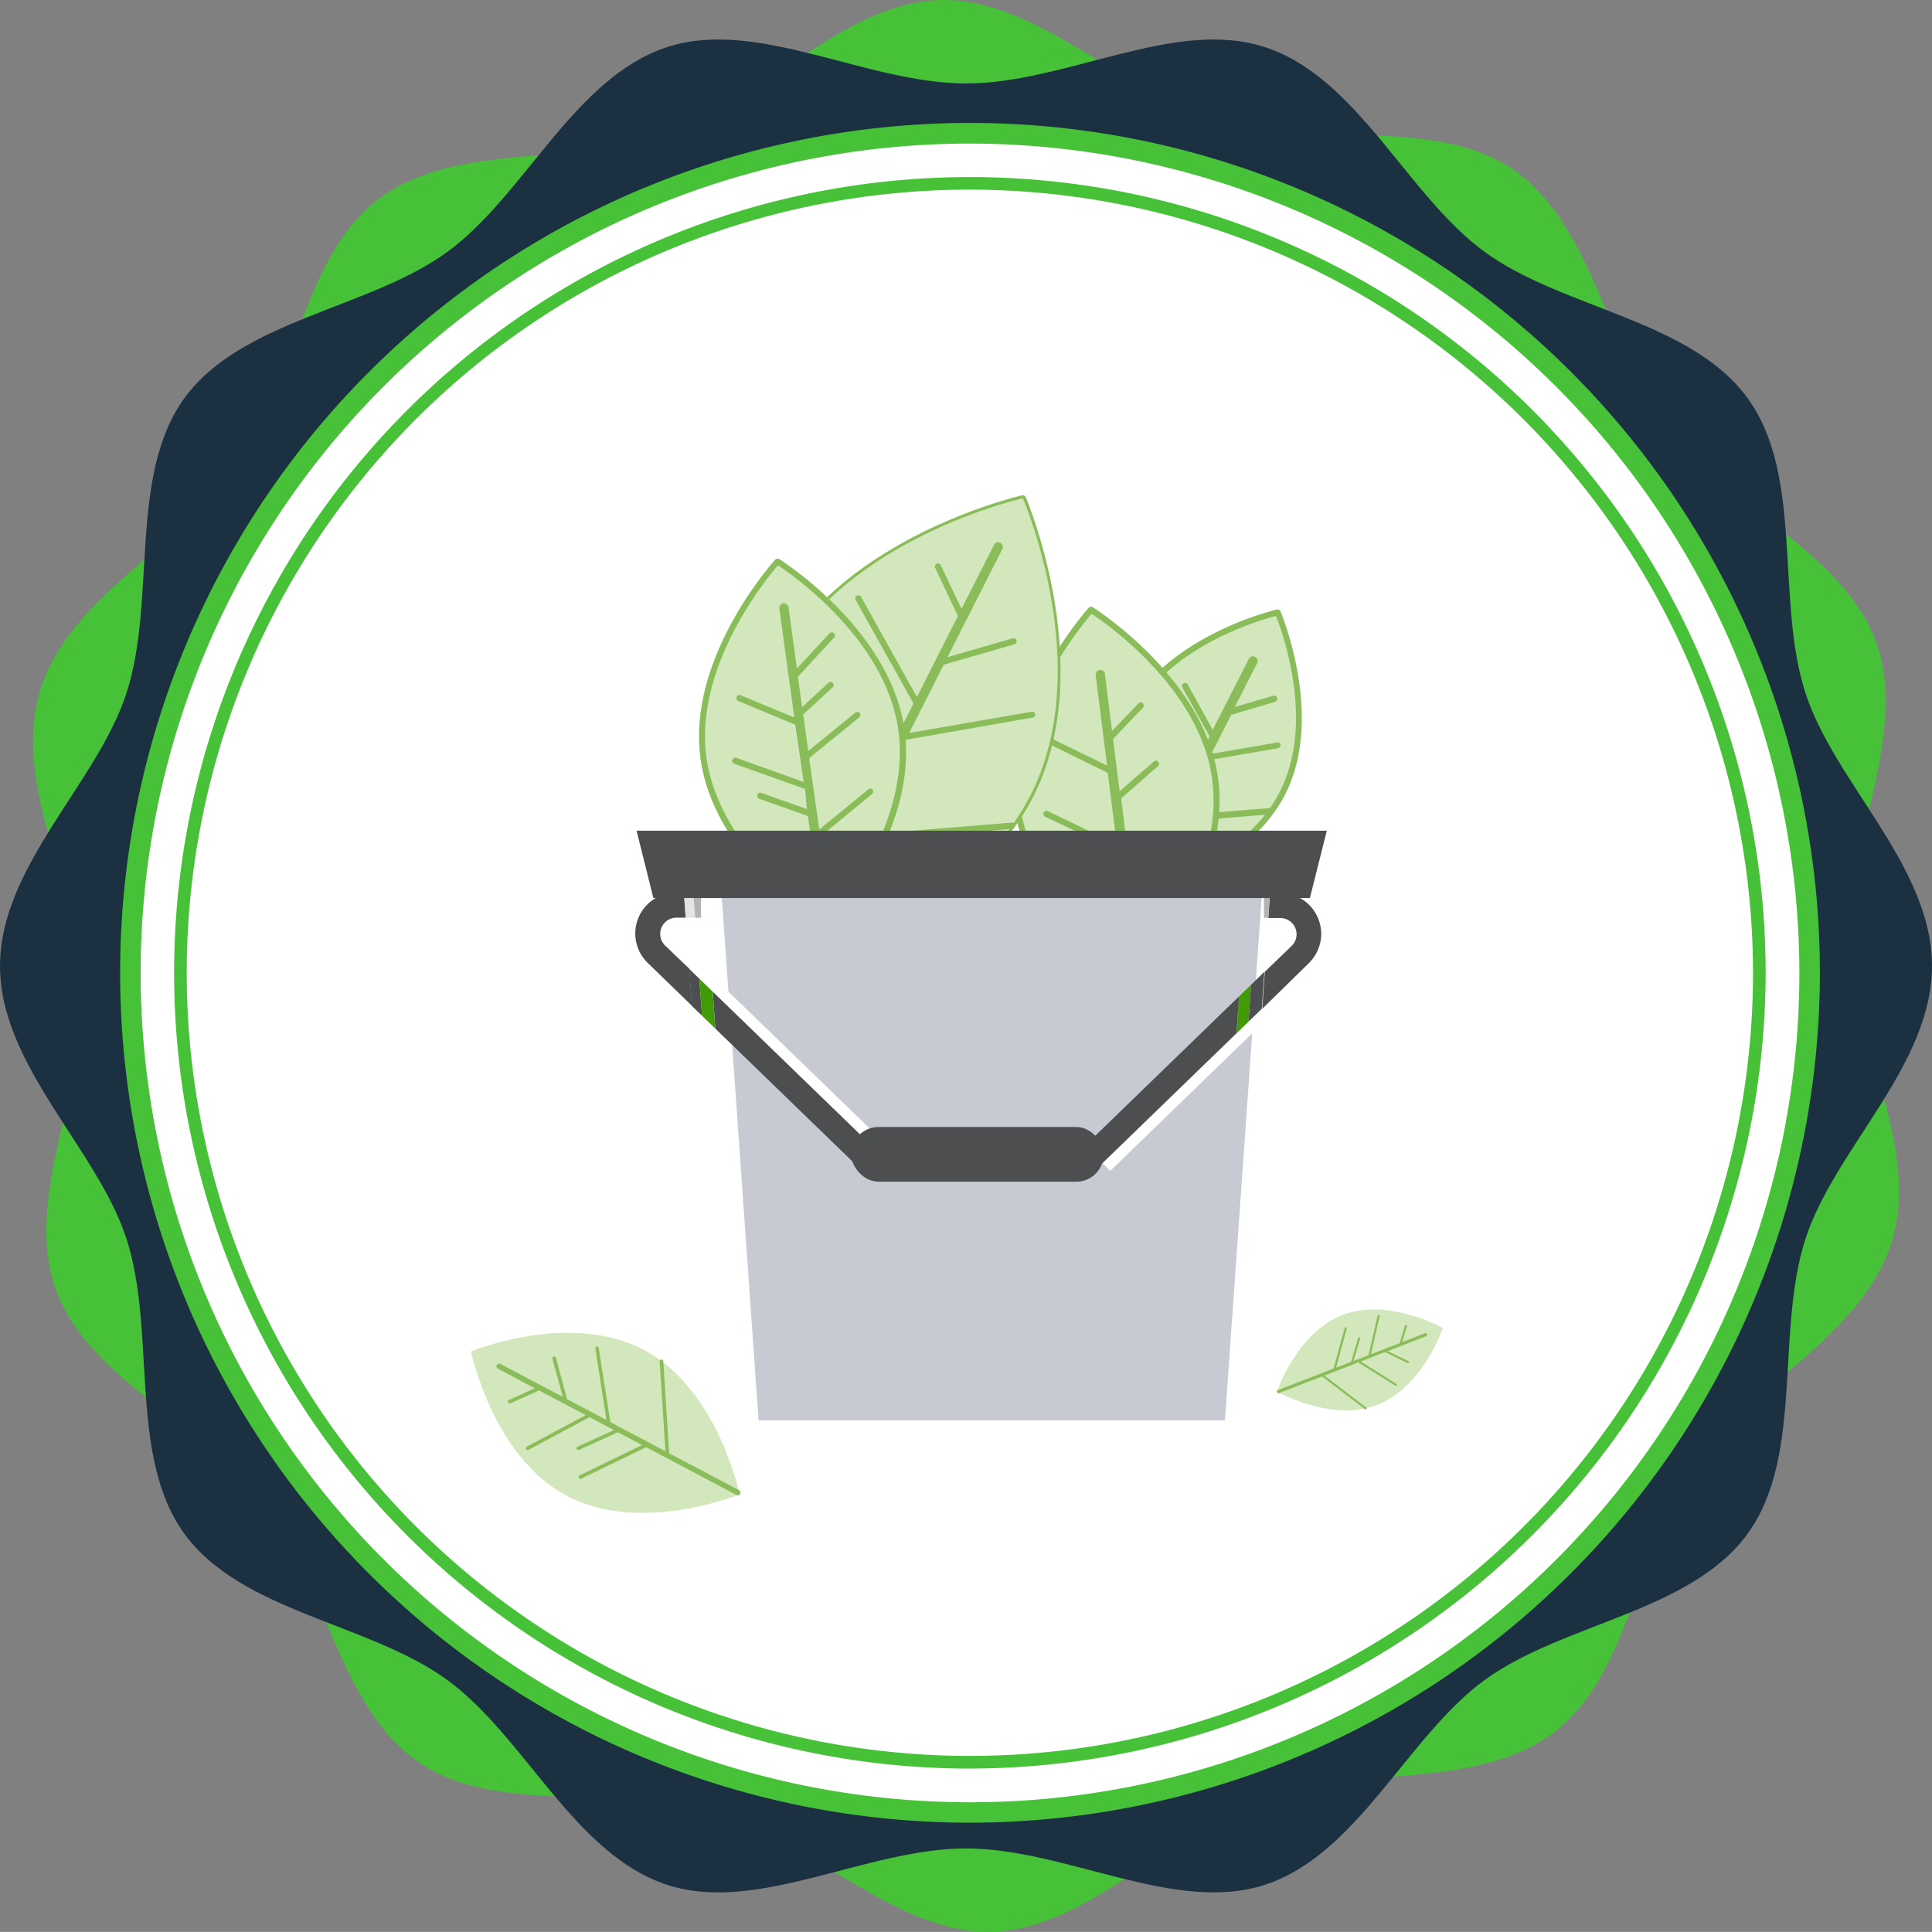 <?xml version="1.0"?>
<svg xmlns="http://www.w3.org/2000/svg" width="123" height="122.995" viewBox="0 0 123 122.995">
  <rect x="0" y="0" width="123" height="122.995" fill="#808080" stroke="none"/>
  <g id="icon" transform="translate(-704.601 -3286.185)">
    <g id="Group_230" data-name="Group 230" transform="translate(3.074 3185.324)">
      <path id="Path_549" data-name="Path 549" d="M825.668,179.814c-1.8,6.087-9.241,9.4-12.651,14.367-3.533,5.145-4.019,13.248-8.87,16.965-4.9,3.754-12.871,2.107-18.688,4.174-5.758,2.045-10.9,8.37-17.14,8.532-6.02.158-11.481-5.819-17.568-7.621s-13.922.239-18.886-3.17c-5.145-3.532-6.017-11.638-9.735-16.488-3.754-4.9-11.339-7.858-13.4-13.673-2.045-5.759,1.957-12.821,1.793-19.06-.157-6.021-4.593-12.851-2.791-18.938s9.241-9.4,12.649-14.367c3.533-5.146,4.02-13.247,8.87-16.965,4.9-3.755,12.872-2.108,18.687-4.174,5.759-2.045,10.9-8.37,17.142-8.533,6.019-.158,11.481,5.82,17.568,7.622s13.921-.24,18.886,3.169c5.146,3.533,6.018,11.637,9.735,16.489,3.755,4.9,11.339,7.856,13.4,13.673,2.046,5.759-1.957,12.82-1.794,19.059.159,6.019,4.594,12.852,2.793,18.939" transform="translate(-3.67 0)" fill="#46c138"/>
      <path id="Path_550" data-name="Path 550" d="M824.527,166.756c0,6.348-6.193,11.639-8.053,17.367-1.927,5.936-.093,13.843-3.689,18.785-3.634,4.99-11.744,5.674-16.735,9.306-4.94,3.6-8.078,11.12-14.014,13.047-5.728,1.86-12.661-2.321-19.009-2.321s-13.282,4.181-19.009,2.321c-5.936-1.927-9.073-9.451-14.015-13.047-4.99-3.632-13.1-4.316-16.734-9.306-3.6-4.942-1.763-12.849-3.69-18.785-1.859-5.729-8.051-11.019-8.051-17.367s6.192-11.641,8.051-17.366c1.928-5.936.1-13.843,3.69-18.785,3.632-4.991,11.744-5.675,16.734-9.306,4.942-3.6,8.079-11.121,14.015-13.048,5.727-1.859,12.661,2.322,19.009,2.322s13.281-4.181,19.009-2.322c5.936,1.927,9.074,9.451,14.014,13.048,4.991,3.631,13.1,4.315,16.735,9.306,3.6,4.942,1.762,12.849,3.689,18.784,1.861,5.726,8.053,11.02,8.053,17.367" transform="translate(0 -4.398)" fill="#1b3142"/>
      <path id="Path_551" data-name="Path 551" d="M831.254,177.626A53.452,53.452,0,1,1,777.8,124.175a53.453,53.453,0,0,1,53.453,53.451" transform="translate(-13.999 -14.831)" fill="#fff"/>
      <path id="Path_552" data-name="Path 552" d="M776.657,230.588a54.107,54.107,0,1,1,54.107-54.108,54.168,54.168,0,0,1-54.107,54.108m0-106.9a52.8,52.8,0,1,0,52.8,52.795,52.855,52.855,0,0,0-52.8-52.795" transform="translate(-13.374 -13.686)" fill="#46c138"/>
      <path id="Path_553" data-name="Path 553" d="M782.68,233.166A50.662,50.662,0,1,1,833.341,182.5a50.72,50.72,0,0,1-50.661,50.663m0-100.521A49.858,49.858,0,1,0,832.537,182.5a49.914,49.914,0,0,0-49.858-49.858" transform="translate(-19.405 -19.708)" fill="#46c138"/>
    </g>
    <g id="Installation-steps_clean-and-repair" transform="translate(727.53 3305.828)">
      <g id="Layer_1" data-name="Layer 1" transform="translate(17.215 11.887)">
        <path id="Path_365" data-name="Path 365" d="M89.626,44.967c-2.532,4.973.3,11.49.3,11.49s6.922-1.544,9.467-6.519-.3-11.488-.3-11.488S92.155,39.994,89.626,44.967Z" transform="translate(-57.876 -30.981)" fill="#d2e7bc"/>
        <path id="Path_366" data-name="Path 366" d="M89.758,56.479a.2.2,0,0,1-.181-.117c-.032-.069-2.838-6.661-.293-11.661h0c2.545-5,9.525-6.608,9.584-6.623a.207.207,0,0,1,.224.117c0,.064,2.838,6.661.293,11.655s-9.531,6.607-9.584,6.623Zm-.122-11.6c-2.247,4.414-.162,10.159.24,11.182,1.065-.269,6.922-1.96,9.174-6.39S99.2,39.51,98.8,38.493c-1.065.272-6.922,1.966-9.169,6.389Z" transform="translate(-57.71 -30.806)" fill="#8abd5a"/>
        <path id="Path_367" data-name="Path 367" d="M99.714,49.187l-4.149.713,1.262-2.478,2.8-.836a.2.2,0,0,0,.133-.245.2.2,0,0,0-.245-.138l-2.46.713,1.411-2.758a.3.3,0,1,0-.532-.269l-2.284,4.478-1.6-2.9a.2.2,0,0,0-.346.192l1.752,3.131L94.6,50.481l-1.225-2.13a.2.2,0,1,0-.341.2L94.3,50.784a.186.186,0,0,0,.091.08l-.671,1.3-1.976-3.455a.2.2,0,1,0-.346.2l2.13,3.674-1.548,3.034-1.512-2.481a.2.2,0,1,0-.336.2l1.629,2.694-1.4,2.737a.3.3,0,0,0,.128.4.3.3,0,0,0,.133.032.293.293,0,0,0,.266-.165l2.44-4.792,6.07-.5a.2.2,0,0,0-.032-.394l-5.825.474,1.827-3.514,4.441-.767a.2.2,0,0,0,.162-.229.192.192,0,0,0-.255-.133Z" transform="translate(-58.588 -33.438)" fill="#8abd5a"/>
        <path id="Path_368" data-name="Path 368" d="M77.057,50.616c.878,6.427,7.912,10.769,7.912,10.769s5.591-6.075,4.707-12.5-7.9-10.765-7.9-10.765S76.175,44.2,77.057,50.616Z" transform="translate(-52.448 -30.826)" fill="#d2e7bc"/>
        <path id="Path_369" data-name="Path 369" d="M84.811,61.411a.192.192,0,0,1-.108-.032c-.069-.043-7.112-4.467-7.987-10.91s4.69-12.585,4.744-12.656a.2.2,0,0,1,.25-.037c.069.048,7.112,4.467,7.987,10.91s-4.691,12.624-4.749,12.662A.192.192,0,0,1,84.811,61.411ZM81.642,38.2c-.772.894-5.324,6.459-4.547,12.214s6.688,9.887,7.672,10.537c.772-.894,5.324-6.453,4.552-12.214S82.627,38.857,81.642,38.2Z" transform="translate(-52.289 -30.653)" fill="#8abd5a"/>
        <path id="Path_370" data-name="Path 370" d="M89.972,59.715l-.25-.3-3.429,2.827-.463-3.669,2.662-2.178a.2.2,0,0,0-.25-.3l-2.449,2.018-.578-4.658,2.353-2.06a.207.207,0,0,0,0-.282.2.2,0,0,0-.282,0L85.119,53,84.7,49.674,86.6,47.68a.2.2,0,0,0,0-.277.2.2,0,0,0-.282,0l-1.684,1.759-.458-3.674a.3.3,0,0,0-.586.074l.726,5.8L80.806,49.65a.2.2,0,1,0-.17.351l3.727,1.827.575,4.552-4.418-2.13a.2.2,0,0,0-.17.357l4.665,2.217h0l.99,7.92a.3.3,0,0,0,.293.261h.037a.293.293,0,0,0,.255-.33l-.24-2Z" transform="translate(-53.982 -34.154)" fill="#8abd5a"/>
        <path id="Path_372" data-name="Path 372" d="M47.344,54.445a.192.192,0,0,1-.181-.117c-.048-.108-4.643-10.91-.474-19.083h0c4.168-8.168,15.6-10.793,15.721-10.819a.2.2,0,0,1,.224.117c.048.108,4.637,10.91.474,19.078S47.5,54.421,47.385,54.44Zm-.479-19.109.176.091c-3.818,7.454-.117,17.256.421,18.593,1.391-.352,11.477-3.1,15.3-10.574s.117-17.262-.421-18.593c-1.39.346-11.506,3.071-15.3,10.574Z" transform="translate(-37.476 -24.422)" fill="#8abd5a"/>
        <g id="Group_213" data-name="Group 213">
          <path id="Path_371" data-name="Path 371" d="M47.024,35.508c-4.175,8.184.479,18.912.479,18.912s11.415-2.534,15.59-10.713-.479-18.918-.479-18.918S51.2,27.324,47.024,35.508Z" transform="translate(-37.637 -24.593)" fill="#d2e7bc"/>
          <path id="Path_373" data-name="Path 373" d="M65.017,40.832l-7.774,1.347,2.2-4.345,4.5-1.3a.2.2,0,0,0,.133-.245.192.192,0,0,0-.245-.133l-4.149,1.2,3.489-6.884a.3.3,0,0,0-.128-.4.293.293,0,0,0-.4.133l-2.071,4.073-1.331-2.8a.2.2,0,0,0-.357.17l1.459,3.088-2.609,5.154-3.567-6.39a.2.2,0,0,0-.346.192l3.695,6.612-1.369,2.7-1.874-3.944a.192.192,0,0,0-.261-.091.2.2,0,0,0-.091.261l2,4.206-1.352,2.662-3.429-6.762a.207.207,0,0,0-.266-.091.2.2,0,0,0-.085.266l3.556,7.055L49.3,56.539a.3.3,0,0,0,.133.4.288.288,0,0,0,.133.032.309.309,0,0,0,.266-.165l3.9-7.7,10.058-.818a.2.2,0,0,0,.181-.216.192.192,0,0,0-.216-.181l-9.81.8,3.078-6.075L65.1,41.2a.192.192,0,0,0,.165-.224.2.2,0,0,0-.25-.144Z" transform="translate(-39.502 -27.047)" fill="#8abd5a"/>
        </g>
        <path id="Path_374" data-name="Path 374" d="M39.549,44.816c.879,6.427,7.9,10.761,7.9,10.761s5.607-6.065,4.712-12.492S44.256,32.32,44.256,32.32,38.681,38.4,39.549,44.816Z" transform="translate(-34.912 -28.115)" fill="#d2e7bc"/>
        <path id="Path_375" data-name="Path 375" d="M47.286,55.629a.181.181,0,0,1-.1,0c-.074-.043-7.112-4.467-7.987-10.91s4.7-12.6,4.76-12.656a.2.2,0,0,1,.25-.037c.069.043,7.112,4.467,7.987,10.91s-4.707,12.6-4.766,12.662a.208.208,0,0,1-.144.032Zm-3.157-23.2c-.77.894-5.324,6.453-4.552,12.214h0c.793,5.765,6.688,9.887,7.678,10.537.772-.894,5.324-6.453,4.547-12.214S45.114,33.064,44.129,32.426Z" transform="translate(-34.747 -27.964)" fill="#8abd5a"/>
        <path id="Path_376" data-name="Path 376" d="M52.035,49.2a.2.2,0,0,0-.277,0l-3.12,2.551L48,47.2,51.2,44.6a.207.207,0,0,0,0-.282.2.2,0,0,0-.277,0L47.94,46.75l-.32-2.322L49.5,42.692a.2.2,0,0,0,0-.277.2.2,0,0,0-.282,0l-1.67,1.544-.266-1.933,2.3-2.493a.2.2,0,0,0,0-.282.207.207,0,0,0-.282,0L47.218,41.5l-.532-3.892a.3.3,0,0,0-.336-.255.3.3,0,0,0-.25.336l.953,6.927L43.633,43.2a.192.192,0,0,0-.255.108.2.2,0,0,0,.1.261l3.637,1.509.532,3.642-4.26-1.523a.2.2,0,1,0-.133.373l4.483,1.6.114,1.275-2.9-1.027a.2.2,0,0,0-.255.122.2.2,0,0,0,.122.25l3.1,1.1.953,6.863a.3.3,0,0,0,.293.255h.043a.3.3,0,0,0,.24-.341L48.7,52.212l3.307-2.732a.2.2,0,0,0,.026-.276Z" transform="translate(-36.627 -30.468)" fill="#8abd5a"/>
        <path id="Path_377" data-name="Path 377" d="M74.044,112.751H44.36l.026.394H74.725L76.548,87.37l-.767.74Z" transform="translate(-37.204 -53.853)" fill="none"/>
        <path id="Path_378" data-name="Path 378" d="M35.494,74.93a1.033,1.033,0,0,0-.719,1.773l1.539,1.491-.229-3.264Z" transform="translate(-32.577 -48.037)" fill="none"/>
        <path id="Path_379" data-name="Path 379" d="M108.478,76.7a1.033,1.033,0,0,0-.719-1.773h-.769l-.245,3.445Z" transform="translate(-66.373 -48.037)" fill="none"/>
        <path id="Path_380" data-name="Path 380" d="M104.378,65.81l-.7,9.866.767-.74.647-9.126Z" transform="translate(-64.94 -43.773)" fill="none"/>
        <path id="Path_381" data-name="Path 381" d="M38.25,85.48l1.864,26.388h.6L38.9,86.108Z" transform="translate(-34.348 -52.97)" fill="none"/>
        <path id="Path_382" data-name="Path 382" d="M73.5,78.028l-9.041,8.759-1.1-1.131,10.3-9.983.7-9.866H39.48l.676,9.568L50.77,85.654l-1.1,1.131-9.352-9.057,1.756,24.94H71.765Z" transform="translate(-33.923 -43.77)" fill="#c7cad3"/>
        <path id="Path_383" data-name="Path 383" d="M37.338,63.984h35.78l.026-.394H36.71l.314,4.462h.6Z" transform="translate(-33.628 -42.735)" fill="none"/>
        <path id="Path_384" data-name="Path 384" d="M37.51,74.94l.229,3.259.647.623-.269-3.879Z" transform="translate(-34.001 -48.042)" fill="none"/>
        <path id="Path_385" data-name="Path 385" d="M74.033,112.425H43.695l-.026-.394H42.88l.08,1.182H74.768L76.7,85.83l-.846.82Z" transform="translate(-35.513 -52.133)" fill="none"/>
        <path id="Path_386" data-name="Path 386" d="M105.7,65.118l-.647,9.126.849-.825.245-3.44h-.269V68.4h.384l.288-4.068h-1.509l-.054.788Z" transform="translate(-65.553 -43.081)" fill="none"/>
        <path id="Path_387" data-name="Path 387" d="M40.316,87.48l-.846-.82,1.816,25.76h.787Z" transform="translate(-34.918 -53.521)" fill="none"/>
        <path id="Path_388" data-name="Path 388" d="M38.178,68.4h.49v1.581H38.29l.269,3.879.852.825-.675-9.566H73.617l.054-.788H37.89Z" transform="translate(-34.179 -43.081)" fill="none"/>
        <path id="Path_389" data-name="Path 389" d="M33.376,75.3a1.033,1.033,0,0,1,.719-1.773h.593l-.112-1.6H34.1a2.609,2.609,0,0,0-1.81,4.5l2.8,2.716-.165-2.359Z" transform="translate(-31.177 -46.634)" fill="#4d4e50"/>
        <path id="Path_390" data-name="Path 390" d="M38.583,81.683l-.647-.623.165,2.353.65.628Z" transform="translate(-34.201 -50.903)" fill="#4d4e50"/>
        <path id="Path_391" data-name="Path 391" d="M51.362,94.061,40.75,83.78l.165,2.353,9.35,9.057Z" transform="translate(-35.517 -52.175)" fill="#4d4e50"/>
        <path id="Path_392" data-name="Path 392" d="M38.013,73.546,37.9,71.965h-.6l.112,1.581Z" transform="translate(-33.903 -46.651)" fill="#e4e4e4"/>
        <path id="Path_393" data-name="Path 393" d="M38.92,71.97h-.49l.112,1.581h.377Z" transform="translate(-34.432 -46.653)" fill="#b3b3b3"/>
        <path id="Path_394" data-name="Path 394" d="M39.15,82.23l.17,2.359.846.82L40,83.055Z" transform="translate(-34.769 -51.45)" fill="#419b07"/>
        <path id="Path_395" data-name="Path 395" d="M110.2,74.579A2.614,2.614,0,0,0,107.6,71.97h-.655l-.112,1.6h.767a1.033,1.033,0,0,1,.74,1.752l-1.731,1.67-.165,2.359,2.96-2.9a2.662,2.662,0,0,0,.8-1.873Z" transform="translate(-66.23 -46.653)" fill="#4d4e50"/>
        <path id="Path_396" data-name="Path 396" d="M103.37,86.044l.767-.74.165-2.353-.767.74Z" transform="translate(-64.795 -51.787)" fill="#419b07"/>
        <path id="Path_397" data-name="Path 397" d="M85.427,95.452l9.041-8.759.165-2.353-10.3,9.983Z" transform="translate(-55.892 -52.437)" fill="#4d4e50"/>
        <path id="Path_398" data-name="Path 398" d="M106.658,73.546h.269l.112-1.581h-.384Z" transform="translate(-66.331 -46.651)" fill="#b3b3b3"/>
        <path id="Path_399" data-name="Path 399" d="M104.975,82.225l-.165,2.353.846-.82.165-2.359Z" transform="translate(-65.468 -51.062)" fill="#4d4e50"/>
        <rect id="Rectangle_272" data-name="Rectangle 272" width="16.074" height="3.482" rx="1.741" transform="translate(14.045 40.22)" fill="#4d4e50"/>
        <path id="Path_400" data-name="Path 400" d="M71.292,103.5H58.7a2.13,2.13,0,0,1,0-4.26H71.292a2.13,2.13,0,0,1,0,4.26ZM58.7,100.017a1.347,1.347,0,0,0,0,2.694H71.292a1.347,1.347,0,0,0,0-2.694Z" transform="translate(-42.913 -59.403)" fill="none"/>
        <g id="Group_145" data-name="Group 145" transform="translate(4.344 21.814)" opacity="0.1">
          <path id="Path_429" data-name="Path 429" d="M39.08,65.39l35.088.138-.133,1.97-34.849-.032Z" transform="translate(-39.08 -65.39)" fill="#939598"/>
        </g>
        <path id="Path_430" data-name="Path 430" d="M74.506,61.306H32.71L31.64,57.02H75.584Z" transform="translate(-31.257 -35.663)" fill="#4d4e50"/>
        <g id="Group_215" data-name="Group 215" transform="translate(-10.661 72.241) rotate(-89)">
          <path id="Path_371-2" data-name="Path 371" d="M46.3,31.03c-2.431,4.765.279,11.012.279,11.012s6.647-1.475,9.078-6.238-.279-11.015-.279-11.015S48.728,26.265,46.3,31.03Z" transform="translate(-37.637 -24.593)" fill="#d2e7bc"/>
          <path id="Path_373-2" data-name="Path 373" d="M58.44,36.323l-4.526.784,1.28-2.53,2.623-.756a.118.118,0,0,0,.077-.143.112.112,0,0,0-.143-.077l-2.416.7,2.031-4.008a.173.173,0,0,0-.074-.232.171.171,0,0,0-.232.077l-1.206,2.372-.775-1.628a.115.115,0,0,0-.208.1l.85,1.8-1.519,3-2.077-3.72a.115.115,0,0,0-.2.112l2.151,3.85-.8,1.575-1.091-2.3a.112.112,0,0,0-.152-.053.115.115,0,0,0-.053.152l1.166,2.449-.787,1.55-2-3.937a.121.121,0,0,0-.155-.053.118.118,0,0,0-.05.155l2.071,4.108-2.939,5.8a.177.177,0,0,0,.077.232.168.168,0,0,0,.077.019.18.18,0,0,0,.155-.1l2.269-4.486,5.857-.476a.115.115,0,0,0,.105-.125.112.112,0,0,0-.125-.105l-5.712.468,1.792-3.538,4.7-.824a.112.112,0,0,0,.1-.13.118.118,0,0,0-.146-.084Z" transform="translate(-40.389 -28.215)" fill="#8abd5a"/>
        </g>
        <g id="Group_216" data-name="Group 216" transform="translate(41.781 43.815) rotate(42)">
          <path id="Path_371-3" data-name="Path 371" d="M45.876,28.435c-1.42,2.783.163,6.432.163,6.432s3.883-.862,5.3-3.644-.163-6.434-.163-6.434S47.3,25.651,45.876,28.435Z" transform="translate(-37.637 -24.593)" fill="#d2e7bc"/>
          <path id="Path_373-3" data-name="Path 373" d="M54.628,33.709l-2.644.458.748-1.478,1.532-.442a.069.069,0,0,0,.045-.083.065.065,0,0,0-.083-.045l-1.411.407L54,30.185a.1.1,0,0,0-.043-.136.1.1,0,0,0-.136.045l-.7,1.385-.453-.951a.067.067,0,0,0-.121.058l.5,1.05-.887,1.753-1.213-2.173a.067.067,0,0,0-.118.065l1.257,2.249-.465.92-.637-1.341a.065.065,0,0,0-.089-.031.067.067,0,0,0-.031.089l.681,1.431-.46.905-1.166-2.3a.071.071,0,0,0-.091-.031.069.069,0,0,0-.029.091L51,35.663l-1.717,3.388a.1.1,0,0,0,.045.136.1.1,0,0,0,.045.011.105.105,0,0,0,.091-.056l1.326-2.621,3.421-.278a.067.067,0,0,0,.062-.073.065.065,0,0,0-.073-.062l-3.337.274,1.047-2.066,2.747-.482a.065.065,0,0,0,.056-.076.069.069,0,0,0-.085-.049Z" transform="translate(-40.904 -28.892)" fill="#8abd5a"/>
        </g>
      </g>
    </g>
  </g>
</svg>
